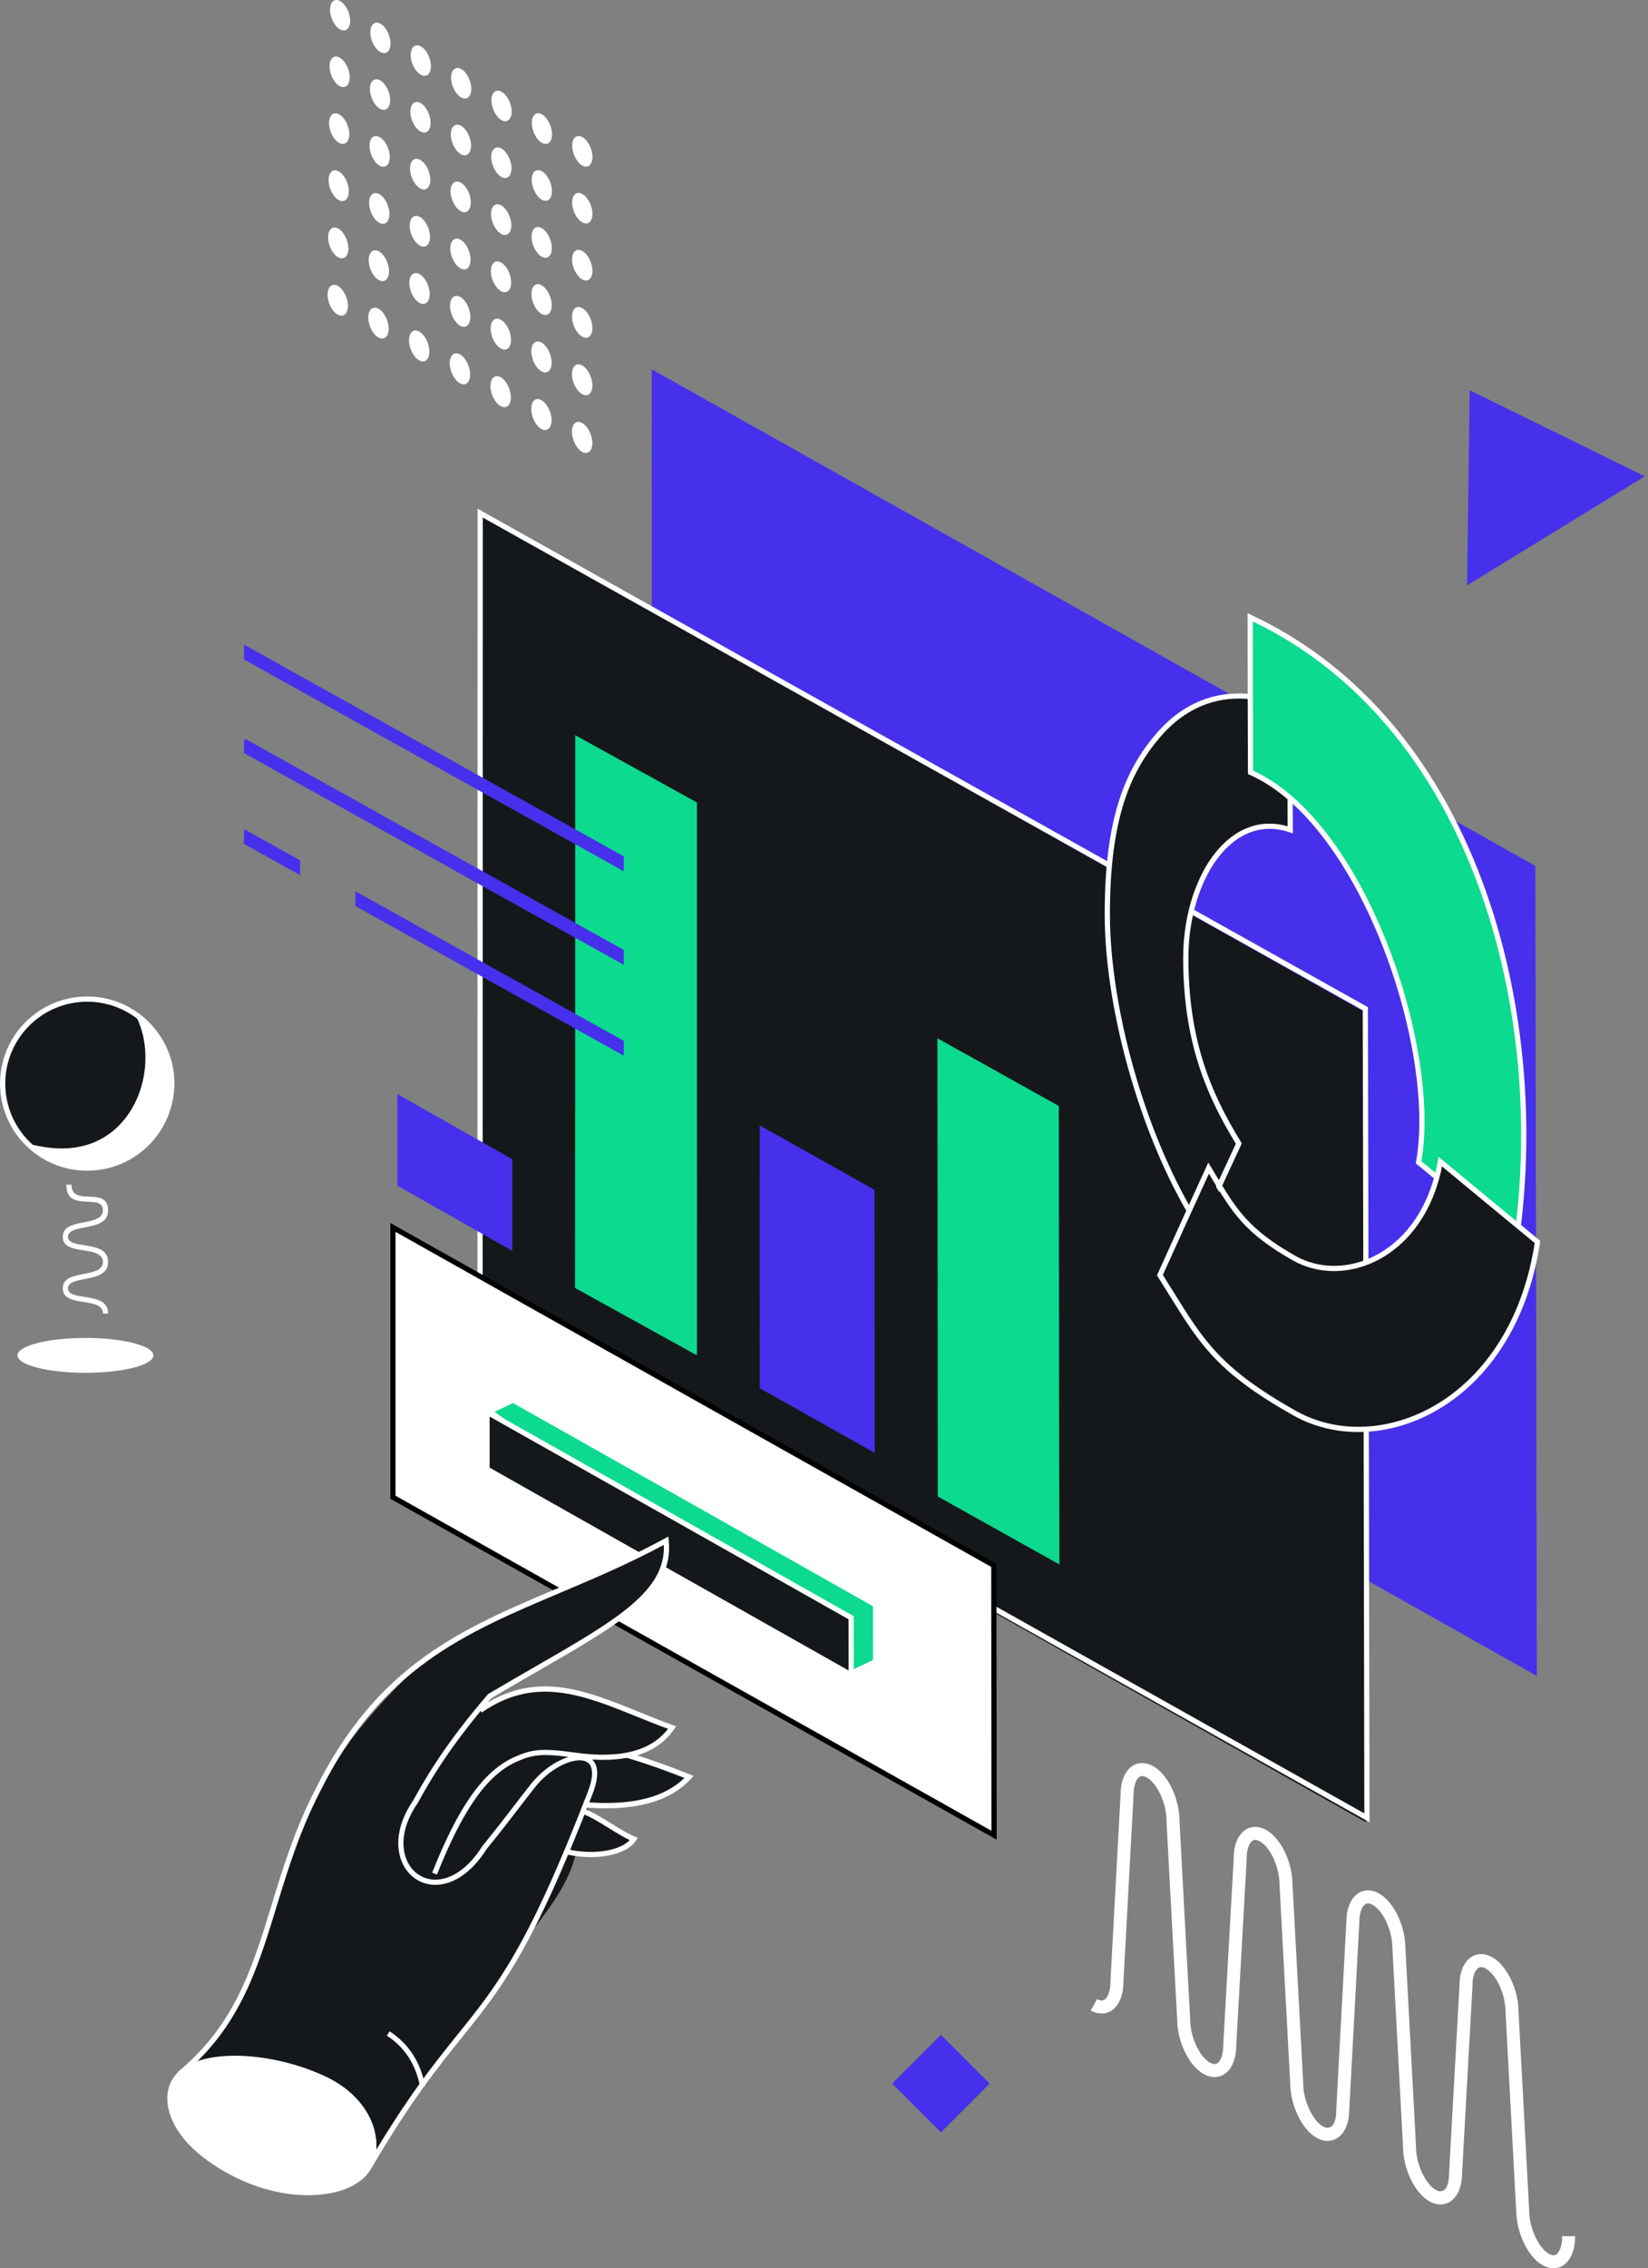 <svg width="330" height="454" viewBox="0 0 330 454" fill="none" xmlns="http://www.w3.org/2000/svg">
<rect x="0" y="0" width="330" height="454" fill="#808080" stroke="none"/>
<path fill-rule="evenodd" clip-rule="evenodd" d="M130.511 73.923C159.969 90.471 189.408 107.004 218.884 123.566C248.323 140.107 277.845 156.705 307.44 173.313L307.587 254.299L307.733 335.444C278.168 318.806 248.61 302.159 219.085 285.536C189.55 268.908 160.025 252.293 130.505 235.685C130.495 208.725 130.496 181.742 130.497 154.804C130.497 127.867 130.499 100.93 130.511 73.924" fill="#4630EB"/>
<path fill-rule="evenodd" clip-rule="evenodd" d="M96.333 103.213C125.818 119.753 155.274 136.307 184.722 152.851C214.2 169.41 243.694 185.951 273.225 202.55C273.266 229.538 273.342 256.595 273.394 283.608C273.447 310.642 273.5 337.677 273.542 364.734C243.972 348.089 214.409 331.411 184.855 314.77C155.315 298.136 125.807 281.508 96.306 264.908C96.303 237.906 96.322 210.972 96.319 184.015C96.316 157.081 96.336 130.124 96.333 103.213Z" fill="#15181A"/>
<path fill-rule="evenodd" clip-rule="evenodd" d="M96.675 103.592C120.802 117.08 144.908 130.577 169.008 144.069L184.466 152.724C197.414 159.972 210.365 167.218 223.322 174.466C239.832 183.702 256.352 192.944 272.882 202.202C272.907 218.25 272.944 234.323 272.98 250.396C273.005 261.212 273.03 272.028 273.051 282.836L273.052 283.557C273.104 310.016 273.156 336.475 273.197 362.956C257.672 354.244 242.149 345.529 226.628 336.81C212.786 329.037 198.947 321.264 185.109 313.499C175.289 307.989 165.469 302.478 155.649 296.965C135.975 285.922 116.309 274.885 96.647 263.86C96.646 250.476 96.65 237.108 96.654 223.747C96.659 210.292 96.662 196.844 96.661 183.389C96.659 169.963 96.664 156.531 96.668 143.102C96.672 129.927 96.675 116.754 96.675 103.592ZM169.517 143.163C145.16 129.525 120.794 115.884 96.409 102.252L95.634 101.818V102.706C95.635 116.162 95.632 129.631 95.627 143.102C95.623 156.531 95.619 169.964 95.62 183.39C95.622 196.844 95.618 210.293 95.613 223.748C95.61 237.21 95.606 250.68 95.607 264.165V264.47L95.872 264.619C115.63 275.699 135.386 286.784 155.139 297.873C164.956 303.383 174.776 308.895 184.599 314.407C198.436 322.171 212.276 329.944 226.117 337.717C241.897 346.58 257.679 355.444 273.463 364.298L274.239 364.734L274.238 363.845C274.196 337.067 274.144 310.312 274.092 283.557L274.09 282.836C274.069 272.028 274.044 261.212 274.019 250.396C273.982 234.221 273.945 218.047 273.92 201.897L273.92 201.591L273.655 201.443C257.036 192.135 240.429 182.844 223.831 173.559C210.874 166.31 197.923 159.065 184.974 151.816L169.517 143.163Z" fill="white"/>
<path fill-rule="evenodd" clip-rule="evenodd" d="M240.256 245.481C229.237 228.222 221.927 201.867 221.906 182.666C221.885 163.465 225.854 153.705 232.355 146.279C238.856 138.853 247.937 136.629 258.134 141.024C258.141 149.225 258.16 157.426 258.191 165.627C246.443 161.551 237.442 175.372 237.472 191.422C237.504 207.471 241.658 218.172 247.991 228.539C245.398 234.191 242.804 239.842 240.255 245.481" fill="#15181A"/>
<path fill-rule="evenodd" clip-rule="evenodd" d="M240.179 244.699C234.967 236.409 230.611 226.126 227.497 215.589C224.171 204.33 222.266 192.793 222.255 183.1C222.244 173.576 223.232 166.4 225.037 160.688C226.832 155.008 229.438 150.779 232.674 147.125C235.927 143.451 239.83 141.084 244.193 140.205C248.346 139.367 252.928 139.875 257.781 141.883C257.787 145.869 257.792 149.847 257.801 153.825C257.809 157.68 257.82 161.533 257.835 165.383C256.653 165.035 255.427 164.857 254.194 164.855C250.77 164.862 247.679 166.315 245.087 168.796C242.531 171.245 240.462 174.696 239.046 178.743C237.673 182.67 236.914 187.161 236.923 191.837C236.939 199.903 238.004 206.626 239.869 212.638C241.707 218.561 244.32 223.786 247.473 228.917L247.43 229.008C244.97 234.31 242.509 239.611 240.179 244.7V244.699ZM226.492 215.877C229.734 226.851 234.319 237.559 239.815 246.069L240.335 246.876L240.734 246.004C243.327 240.331 245.855 234.885 248.383 229.439L248.657 228.847L248.512 228.612C245.336 223.472 242.707 218.252 240.87 212.334C239.033 206.415 237.985 199.79 237.969 191.837C237.961 187.276 238.699 182.901 240.035 179.08C241.397 175.188 243.376 171.878 245.813 169.544C248.216 167.245 251.062 165.898 254.194 165.892C255.479 165.889 256.815 166.11 258.191 166.583L258.888 166.822L258.885 166.091C258.868 162.001 258.856 157.914 258.847 153.824C258.839 149.733 258.833 145.638 258.827 141.539V141.195L258.511 141.061C253.34 138.857 248.437 138.29 243.984 139.188C239.391 140.114 235.293 142.595 231.886 146.442C228.558 150.2 225.879 154.547 224.035 160.38C222.202 166.183 221.197 173.46 221.208 183.1C221.219 192.892 223.139 204.531 226.492 215.877ZM270.184 422.149L271.189 403.517L272.193 384.843V384.776C272.191 383.513 272.417 382.506 272.805 381.815C272.975 381.512 273.167 381.288 273.376 381.149C273.541 381.035 273.737 380.973 273.937 380.972C274.201 380.972 274.511 381.066 274.862 381.263C275.893 381.844 276.862 383.091 277.59 384.642C278.349 386.257 278.822 388.157 278.825 389.964V390.03C279.178 396.661 279.531 403.274 279.884 409.879C280.236 416.482 280.59 423.077 280.944 429.672C280.958 431.856 281.528 434.133 282.433 436.058C283.389 438.087 284.742 439.77 286.257 440.623C286.999 441.041 287.736 441.238 288.443 441.237C289.155 441.239 289.85 441.027 290.439 440.628C290.992 440.258 291.463 439.733 291.833 439.074C292.42 438.028 292.765 436.604 292.772 434.902L293.263 426.083C293.791 416.601 294.32 407.121 294.848 397.597V397.52C294.838 396.255 295.061 395.246 295.448 394.556C295.617 394.255 295.809 394.031 296.017 393.892C296.18 393.781 296.373 393.72 296.57 393.718C296.841 393.716 297.158 393.811 297.515 394.012C298.553 394.597 299.521 395.844 300.246 397.394C301.006 399.016 301.476 400.926 301.478 402.752V402.819L302.929 429.87L303.604 442.465H303.605C303.631 444.646 304.2 446.929 305.107 448.859C306.051 450.869 307.385 452.539 308.894 453.388C309.634 453.805 310.37 454.001 311.076 454C311.788 454.002 312.483 453.789 313.072 453.389C313.627 453.017 314.098 452.491 314.468 451.832C315.065 450.768 315.411 449.314 315.408 447.581H312.811C312.813 448.847 312.587 449.861 312.197 450.557C311.692 451.458 311.067 451.619 310.168 451.112C309.143 450.536 308.186 449.291 307.46 447.747C306.694 446.117 306.216 444.2 306.201 442.389V442.332L305.526 429.737C305.043 420.727 304.559 411.718 304.076 402.686C304.061 400.492 303.5 398.216 302.599 396.292C301.65 394.267 300.306 392.592 298.788 391.737C298.032 391.31 297.281 391.111 296.561 391.116C295.851 391.118 295.158 391.332 294.57 391.729C294.018 392.1 293.546 392.623 293.177 393.28C292.589 394.328 292.247 395.754 292.249 397.46C291.722 406.982 291.194 416.461 290.666 425.94L290.175 434.76V434.832C290.183 440.541 286.718 439.048 284.786 434.946C284.021 433.32 283.543 431.412 283.54 429.606V429.54L282.481 409.746L281.421 389.897C281.407 387.713 280.843 385.445 279.943 383.53C278.995 381.513 277.649 379.84 276.134 378.987C275.39 378.568 274.649 378.369 273.937 378.37C273.226 378.367 272.53 378.578 271.939 378.976C271.382 379.347 270.907 379.875 270.534 380.539C269.947 381.585 269.602 383.007 269.596 384.71L268.591 403.384C268.298 408.83 268.005 414.27 267.712 419.706L267.587 422.022V422.093C267.629 427.711 264.194 426.497 262.191 422.223C261.43 420.596 260.955 418.686 260.953 416.883V416.817C260.621 410.604 260.284 404.387 259.946 398.163C259.568 391.177 259.189 384.184 258.816 377.185C258.802 375.003 258.243 372.733 257.346 370.815C256.403 368.8 255.066 367.131 253.555 366.28C252.8 365.855 252.049 365.655 251.331 365.661C250.625 365.662 249.936 365.874 249.35 366.269C248.8 366.637 248.332 367.158 247.964 367.813C247.377 368.858 247.035 370.287 247.039 372.002C246.544 380.841 246.05 389.654 245.556 398.47L244.95 409.26V409.332C244.952 410.589 244.726 411.596 244.337 412.289C243.824 413.202 243.185 413.353 242.279 412.842C241.243 412.259 240.278 411.01 239.554 409.466C238.79 407.841 238.318 405.932 238.317 404.128V404.056C237.945 397.31 237.589 390.736 237.242 384.255C236.887 377.652 236.537 371.041 236.186 364.412C236.172 362.232 235.608 359.961 234.707 358.042C233.758 356.019 232.413 354.344 230.901 353.493C230.16 353.076 229.422 352.878 228.713 352.878C228.002 352.876 227.307 353.088 226.719 353.487C226.166 353.857 225.694 354.381 225.324 355.042C224.737 356.089 224.392 357.519 224.385 359.23C223.712 371.661 223.038 384.092 222.363 396.523V396.59C222.364 397.859 222.137 398.873 221.745 399.57C221.575 399.874 221.381 400.1 221.171 400.24C221.004 400.352 220.816 400.412 220.615 400.412C220.352 400.412 220.041 400.319 219.69 400.12L218.417 402.395C219.162 402.816 219.904 403.014 220.615 403.014C221.329 403.016 222.026 402.804 222.618 402.404C223.172 402.032 223.645 401.507 224.017 400.845C224.607 399.795 224.953 398.365 224.96 396.656L225.971 378.028L226.982 359.362V359.296C226.98 358.024 227.207 357.01 227.596 356.317C227.766 356.014 227.958 355.789 228.165 355.65C228.327 355.54 228.518 355.481 228.713 355.481C228.974 355.481 229.281 355.573 229.629 355.769C230.661 356.35 231.628 357.597 232.354 359.144C233.115 360.762 233.586 362.667 233.588 364.479V364.545C233.939 371.174 234.291 377.784 234.645 384.387C235.006 391.114 235.364 397.736 235.719 404.198H235.719C235.734 406.371 236.298 408.643 237.201 410.568C238.148 412.586 239.49 414.263 241.006 415.118C241.751 415.537 242.493 415.737 243.204 415.735C243.918 415.737 244.616 415.524 245.208 415.124C245.763 414.753 246.237 414.225 246.608 413.564C247.196 412.519 247.54 411.098 247.547 409.403L248.153 398.613C248.648 389.795 249.142 380.98 249.636 372.14V372.063C249.627 370.787 249.849 369.777 250.235 369.088C250.402 368.79 250.593 368.57 250.797 368.433C250.957 368.323 251.147 368.264 251.341 368.263C251.609 368.261 251.926 368.355 252.282 368.556C253.312 369.136 254.273 370.377 254.994 371.917C255.749 373.533 256.217 375.436 256.219 377.251V377.317C256.591 384.317 256.97 391.31 257.349 398.296C257.687 404.519 258.024 410.737 258.356 416.949C258.37 419.12 258.935 421.397 259.839 423.325C260.787 425.348 262.129 427.032 263.638 427.89C264.392 428.319 265.139 428.519 265.854 428.513C266.564 428.511 267.258 428.296 267.846 427.898C268.395 427.53 268.867 427.008 269.239 426.351C269.839 425.293 270.188 423.856 270.184 422.149ZM78.862 245.481C98.822 256.711 118.804 267.965 138.788 279.192C158.816 290.443 178.823 301.707 198.828 312.95L198.879 366.826C178.864 355.569 158.827 344.312 138.789 333.049C118.798 321.81 98.807 310.572 78.861 299.343C78.861 281.373 78.861 263.427 78.862 245.481Z" fill="white"/>
<path fill-rule="evenodd" clip-rule="evenodd" d="M79.202 246.563C84.86 249.744 90.517 252.927 96.175 256.11C110.289 264.05 124.41 271.995 138.533 279.925C149.542 286.109 160.55 292.295 171.556 298.484C180.534 303.533 189.511 308.579 198.486 313.622L198.536 366.441C185.976 359.379 173.409 352.318 160.837 345.256C153.573 341.175 146.309 337.094 139.044 333.012L138.405 332.653C118.656 321.555 98.906 310.457 79.202 299.368V246.563ZM96.685 255.202L78.939 245.219L78.163 244.784V299.979L78.428 300.128C98.22 311.266 118.058 322.414 137.895 333.561L138.534 333.92C145.798 338.002 153.063 342.084 160.327 346.165C173.157 353.372 185.985 360.578 198.801 367.785L199.577 368.221C199.559 349.817 199.541 331.414 199.526 313.01L199.261 312.862C190.196 307.769 181.132 302.674 172.066 297.576C161.062 291.39 150.055 285.201 139.043 279.017C124.92 271.084 110.801 263.146 96.685 255.202Z" fill="black"/>
<path fill-rule="evenodd" clip-rule="evenodd" d="M102.433 280.35L138.744 300.706L175.146 321.145L175.155 332.497L170.422 334.747L138.727 312.053L97.701 282.599L102.433 280.35Z" fill="#0BDA8F"/>
<path fill-rule="evenodd" clip-rule="evenodd" d="M102.722 280.825L138.735 301.127L174.809 321.495L174.816 332.255L170.662 334.24L139.273 311.641L99.031 282.59L102.722 280.825ZM139.242 300.219L102.761 279.653L97.003 282.405L138.668 312.484L170.558 335.444L175.852 332.914L175.843 320.883L139.242 300.219Z" fill="white"/>
<path fill-rule="evenodd" clip-rule="evenodd" d="M97.701 282.443C109.787 289.25 121.878 296.045 133.936 302.859C146.027 309.693 158.153 316.529 170.262 323.36L170.27 334.747C158.16 327.891 146.022 321.072 133.918 314.241C121.872 307.443 109.767 300.628 97.703 293.797L97.701 282.442" fill="#15181A"/>
<path fill-rule="evenodd" clip-rule="evenodd" d="M98.043 283.531L107.529 288.877C116.25 293.788 124.968 298.706 133.681 303.631C143.352 309.101 153.026 314.566 162.702 320.027L169.919 324.101L169.927 334.354C161.779 329.738 154.66 325.724 147.544 321.711C143.084 319.196 138.626 316.682 134.172 314.166C130.691 312.2 127.206 310.233 123.717 308.264C114.737 303.194 105.741 298.117 98.045 293.755L98.043 283.531ZM108.039 287.965L97.778 282.182L97.003 281.745L97.005 294.363L97.27 294.513C105.911 299.409 114.557 304.296 123.208 309.176L133.663 315.078C138.116 317.594 142.575 320.109 147.035 322.624C155.134 327.192 163.239 331.762 170.192 335.701L170.968 336.142L170.958 323.487L163.212 319.114C153.534 313.65 143.85 308.183 134.19 302.718C125.485 297.794 116.763 292.88 108.039 287.965ZM116.603 27.43C117.721 28.056 118.635 29.852 118.634 31.421C118.634 32.991 117.719 33.76 116.599 33.132C115.479 32.504 114.576 30.72 114.578 29.148C114.58 27.576 115.484 26.802 116.603 27.43ZM67.652 57.229C68.775 57.861 69.682 59.664 69.669 61.248C69.657 62.833 68.729 63.596 67.604 62.964C66.48 62.332 65.59 60.55 65.603 58.962C65.617 57.375 66.528 56.598 67.652 57.229ZM67.745 45.747C68.867 46.377 69.772 48.173 69.76 49.757C69.747 51.342 68.821 52.119 67.698 51.488C66.577 50.858 65.687 49.066 65.701 47.481C65.714 45.898 66.624 45.117 67.745 45.747ZM67.84 34.302C68.959 34.932 69.862 36.724 69.849 38.304C69.838 39.887 68.913 40.654 67.793 40.024C66.672 39.395 65.784 37.604 65.798 36.027C65.812 34.449 66.721 33.673 67.84 34.302ZM67.933 22.901C69.05 23.53 69.952 25.308 69.939 26.883C69.927 28.458 69.004 29.222 67.886 28.592C66.768 27.964 65.882 26.184 65.894 24.61C65.908 23.034 66.815 22.273 67.933 22.901ZM68.025 11.539C69.141 12.166 70.041 13.939 70.029 15.505C70.017 17.071 69.096 17.838 67.979 17.211C66.863 16.583 65.978 14.8 65.992 13.236C66.005 11.671 66.91 10.912 68.025 11.539ZM68.118 0.22C69.232 0.846 70.131 2.625 70.118 4.185C70.106 5.744 69.186 6.5 68.072 5.873C66.957 5.247 66.075 3.472 66.088 1.913C66.101 0.354 67.005 -0.406 68.118 0.22ZM75.806 61.8C76.933 62.433 77.838 64.231 77.828 65.82C77.817 67.409 76.894 68.178 75.767 67.546C74.64 66.913 73.735 65.115 73.746 63.53C73.757 61.945 74.681 61.168 75.807 61.8H75.806ZM75.886 50.316C77.01 50.947 77.909 52.741 77.899 54.327C77.888 55.913 76.972 56.687 75.846 56.055C74.722 55.424 73.817 53.627 73.829 52.041C73.841 50.457 74.762 49.685 75.887 50.316H75.886ZM75.966 38.863C77.088 39.493 77.985 41.284 77.974 42.867C77.964 44.449 77.049 45.214 75.926 44.584C74.803 43.953 73.9 42.167 73.912 40.585C73.923 39.003 74.843 38.234 75.966 38.864V38.863ZM76.045 27.455C77.165 28.083 78.06 29.863 78.05 31.437C78.039 33.009 77.126 33.779 76.005 33.15C74.884 32.52 73.983 30.732 73.996 29.16C74.006 27.587 74.925 26.826 76.045 27.455ZM76.123 16.09C77.241 16.721 78.135 18.49 78.126 20.057C78.115 21.623 77.204 22.395 76.084 21.766C74.965 21.138 74.066 19.344 74.077 17.777C74.088 16.211 75.005 15.459 76.123 16.09ZM76.201 4.757C77.318 5.383 78.21 7.161 78.199 8.722C78.19 10.282 77.28 11.047 76.162 10.42C75.045 9.793 74.148 8.012 74.159 6.452C74.17 4.892 75.086 4.129 76.201 4.757ZM83.957 66.373C85.08 67.004 85.99 68.807 85.982 70.397C85.973 71.987 85.048 72.754 83.924 72.123C82.8 71.491 81.89 69.695 81.9 68.106C81.908 66.516 82.833 65.743 83.957 66.373ZM84.021 54.874C85.143 55.504 86.052 57.303 86.043 58.89C86.035 60.477 85.112 61.247 83.989 60.618C82.867 59.988 81.959 58.19 81.968 56.603C81.977 55.017 82.9 54.245 84.021 54.874ZM84.087 43.42C85.206 44.048 86.112 45.846 86.103 47.427C86.096 49.008 85.174 49.773 84.055 49.144C82.934 48.515 82.028 46.728 82.037 45.144C82.046 43.561 82.967 42.792 84.087 43.42ZM84.151 32.003C85.269 32.63 86.174 34.415 86.165 35.99C86.156 37.564 85.238 38.336 84.119 37.709C83.001 37.081 82.096 35.284 82.105 33.711C82.114 32.137 83.034 31.376 84.151 32.003ZM84.216 20.63C85.331 21.256 86.234 23.034 86.226 24.602C86.218 26.17 85.3 26.937 84.184 26.311C83.067 25.684 82.164 23.895 82.173 22.327C82.182 20.759 83.1 20.004 84.216 20.63ZM84.28 9.289C85.393 9.914 86.295 11.697 86.287 13.258C86.278 14.82 85.362 15.591 84.248 14.963C83.133 14.334 82.231 12.548 82.241 10.988C82.25 9.426 83.166 8.664 84.28 9.288V9.289ZM92.122 70.946C93.248 71.578 94.141 73.379 94.135 74.973C94.128 76.567 93.224 77.338 92.097 76.706C90.97 76.073 90.051 74.276 90.058 72.685C90.065 71.094 90.996 70.314 92.123 70.946H92.122ZM92.173 59.44C93.297 60.07 94.189 61.864 94.182 63.451C94.175 65.04 93.273 65.825 92.148 65.193C91.022 64.561 90.105 62.758 90.113 61.174C90.12 59.59 91.049 58.809 92.173 59.44ZM92.224 47.983C93.345 48.613 94.235 50.399 94.228 51.98C94.222 53.562 93.321 54.342 92.198 53.711C91.076 53.081 90.159 51.283 90.166 49.701C90.173 48.12 91.102 47.354 92.224 47.983ZM92.274 36.564C93.394 37.193 94.282 38.966 94.276 40.541C94.269 42.116 93.37 42.897 92.249 42.267C91.127 41.638 90.213 39.84 90.221 38.265C90.228 36.69 91.154 35.935 92.274 36.564ZM92.324 25.184C93.442 25.811 94.328 27.583 94.322 29.152C94.315 30.721 93.418 31.496 92.299 30.868C91.179 30.24 90.267 28.449 90.274 26.88C90.281 25.312 91.206 24.556 92.324 25.184ZM92.374 13.828C93.49 14.454 94.375 16.235 94.369 17.8C94.362 19.366 93.466 20.132 92.349 19.506C91.232 18.879 90.32 17.095 90.327 15.533C90.335 13.971 91.257 13.201 92.374 13.828ZM100.261 75.517C101.385 76.145 102.298 77.95 102.294 79.545C102.289 81.141 101.368 81.912 100.244 81.281C99.119 80.65 98.207 78.849 98.211 77.254C98.217 75.66 99.138 74.891 100.262 75.517H100.261ZM100.298 64.002C101.419 64.632 102.331 66.433 102.327 68.022C102.322 69.611 101.402 70.384 100.28 69.754C99.158 69.124 98.246 67.323 98.251 65.736C98.257 64.147 99.176 63.374 100.298 64.002ZM100.334 52.538C101.453 53.166 102.363 54.96 102.359 56.543C102.354 58.126 101.437 58.893 100.316 58.264C99.196 57.635 98.286 55.843 98.291 54.261C98.296 52.678 99.214 51.91 100.334 52.538ZM100.37 41.112C101.488 41.738 102.395 43.528 102.391 45.102C102.387 46.675 101.47 47.446 100.352 46.818C99.234 46.191 98.325 44.399 98.331 42.823C98.336 41.247 99.253 40.484 100.37 41.112V41.112ZM100.406 29.723C101.521 30.349 102.428 32.134 102.423 33.705C102.419 35.275 101.504 36.037 100.388 35.411C99.271 34.785 98.364 32.993 98.37 31.424C98.375 29.854 99.29 29.097 100.406 29.723ZM100.441 18.359C101.554 18.984 102.459 20.772 102.455 22.339C102.451 23.906 101.538 24.672 100.423 24.048C99.308 23.422 98.404 21.634 98.409 20.068C98.414 18.502 99.328 17.734 100.441 18.359ZM108.412 80.086C109.538 80.717 110.449 82.524 110.447 84.121C110.445 85.717 109.527 86.492 108.401 85.86C107.273 85.227 106.372 83.43 106.376 81.834C106.379 80.238 107.286 79.454 108.412 80.086ZM108.433 68.562C109.557 69.193 110.468 70.993 110.465 72.583C110.463 74.173 109.547 74.952 108.423 74.324C107.297 73.696 106.395 71.896 106.396 70.307C106.397 68.718 107.309 67.932 108.433 68.562ZM108.455 57.096C109.577 57.726 110.485 59.519 110.483 61.102C110.481 62.686 109.567 63.456 108.444 62.827C107.321 62.197 106.418 60.407 106.42 58.823C106.424 57.241 107.333 56.467 108.455 57.097V57.096ZM108.476 45.662C109.596 46.29 110.504 48.079 110.501 49.653C110.499 51.228 109.586 52.002 108.465 51.373C107.345 50.743 106.442 48.952 106.446 47.378C106.45 45.804 107.356 45.033 108.476 45.662ZM108.498 34.271C109.616 34.898 110.522 36.682 110.519 38.254C110.517 39.825 109.606 40.591 108.487 39.963C107.368 39.336 106.468 37.545 106.471 35.977C106.475 34.41 107.38 33.644 108.498 34.272V34.271ZM108.519 22.893C109.635 23.519 110.54 25.303 110.537 26.874C110.535 28.445 109.626 29.212 108.509 28.585C107.391 27.959 106.492 26.175 106.496 24.608C106.499 23.04 107.403 22.267 108.52 22.893L108.519 22.893ZM116.567 84.656C117.696 85.289 118.617 87.099 118.616 88.695C118.616 90.293 117.693 91.074 116.563 90.441C115.433 89.808 114.522 88.006 114.524 86.409C114.525 84.812 115.438 84.024 116.567 84.656ZM116.574 73.132C117.7 73.76 118.621 75.565 118.62 77.156C118.62 78.748 117.698 79.522 116.57 78.891C115.443 78.259 114.533 76.458 114.535 74.867C114.536 73.276 115.448 72.503 116.574 73.132ZM116.581 61.657C117.706 62.287 118.624 64.085 118.624 65.668C118.623 67.249 117.703 68.022 116.578 67.391C115.452 66.761 114.544 64.963 114.545 63.383C114.547 61.801 115.457 61.027 116.581 61.657ZM116.588 50.221C117.711 50.85 118.627 52.632 118.627 54.21C118.627 55.788 117.709 56.559 116.585 55.93C115.461 55.3 114.555 53.504 114.556 51.929C114.558 50.354 115.466 49.592 116.588 50.221ZM116.595 38.822C117.716 39.45 118.632 41.233 118.631 42.803C118.63 44.372 117.713 45.141 116.592 44.512C115.47 43.883 114.565 42.097 114.567 40.526C114.569 38.954 115.474 38.194 116.596 38.822L116.595 38.822Z" fill="white"/>
<path fill-rule="evenodd" clip-rule="evenodd" d="M303.418 248.271C296.962 242.956 290.479 237.614 284.023 232.271C288.092 209.756 273 164.31 250.587 154.396C250.544 144.087 250.529 133.777 250.515 123.438C295.499 144.574 310.051 202.593 303.418 248.271Z" fill="#0BDA8F"/>
<path fill-rule="evenodd" clip-rule="evenodd" d="M303.197 247.687C300.186 245.219 297.17 242.746 294.155 240.268C290.977 237.659 287.799 235.046 284.628 232.433C286.725 220.276 283.395 201.72 276.415 185.53C270.323 171.398 261.437 159.042 250.931 154.251C250.911 149.195 250.897 144.141 250.885 139.085C250.876 134.189 250.868 129.29 250.861 124.384C271.171 134.143 285.202 151.455 293.819 171.704C303.934 195.473 306.591 223.283 303.197 247.687V247.687ZM293.492 241.073C296.748 243.746 300.004 246.417 303.253 249.08L303.967 249.665L304.101 248.751C307.716 223.958 305.099 195.545 294.779 171.296C285.963 150.581 271.529 132.9 250.56 123.088L249.816 122.74L249.818 123.559C249.825 128.741 249.833 133.914 249.844 139.084C249.855 144.257 249.869 149.425 249.891 154.59L249.893 154.93L250.202 155.066C260.577 159.637 269.396 171.889 275.455 185.942C282.42 202.097 285.721 220.591 283.551 232.55L283.497 232.85L283.733 233.044C286.981 235.722 290.237 238.399 293.492 241.073Z" fill="white"/>
<path fill-rule="evenodd" clip-rule="evenodd" d="M307.733 249.039C302.787 281.651 275.759 292.898 258.763 283.34C241.767 273.782 239.473 267.937 231.674 255.694C234.906 248.549 238.194 241.388 241.482 234.227C246.383 242.268 248.427 246.489 258.719 252.281C269.009 258.073 284.806 251.731 288.159 232.928C294.677 238.307 301.201 243.677 307.733 249.038" fill="#15181A"/>
<path fill-rule="evenodd" clip-rule="evenodd" d="M307.314 248.797C306.234 255.731 304.148 261.676 301.374 266.641C297.381 273.785 291.961 278.898 286.064 281.997C280.182 285.088 273.823 286.176 267.934 285.278C264.941 284.821 262.07 283.85 259.445 282.368C244.508 273.934 241.082 268.416 235.071 258.735C234.402 257.658 233.7 256.527 232.851 255.187C235.96 248.288 239.018 241.597 242.076 234.909L242.544 235.686C246.805 242.763 249.252 246.828 258.893 252.276C260.506 253.185 262.26 253.815 264.083 254.139C267.877 254.82 271.959 254.212 275.722 252.306C279.471 250.408 282.902 247.221 285.412 242.735C286.889 240.096 288.046 237.006 288.761 233.465C291.776 235.965 294.794 238.462 297.814 240.956C300.98 243.572 304.146 246.185 307.314 248.797ZM302.28 267.151C305.152 262.011 307.301 255.85 308.387 248.662L308.431 248.371L308.201 248.183C304.964 245.511 301.718 242.834 298.473 240.152C295.227 237.471 291.982 234.786 288.743 232.101L288.059 231.533L287.902 232.414C287.23 236.2 286.048 239.468 284.506 242.225C282.103 246.519 278.828 249.567 275.255 251.376C271.697 253.178 267.842 253.752 264.262 253.11C262.555 252.806 260.912 252.217 259.401 251.365C250 246.053 247.604 242.074 243.434 235.147C243.17 234.708 242.897 234.254 242.456 233.528L241.949 232.692L241.35 234.003C238.108 241.092 234.867 248.18 231.79 255.013L231.675 255.268L231.826 255.508C232.62 256.764 233.408 258.023 234.189 259.287C240.291 269.113 243.768 274.713 258.937 283.279C261.673 284.824 264.664 285.836 267.78 286.311C273.879 287.242 280.46 286.117 286.543 282.92C292.612 279.731 298.183 274.479 302.28 267.151Z" fill="white"/>
<path fill-rule="evenodd" clip-rule="evenodd" d="M36.296 415.316L74.246 433.776C86.582 412.588 86.017 414.821 90.881 409.342C92.504 407.514 95.315 403.754 98.807 399.04C100.857 396.273 102.731 392.94 105.041 388.843C107.388 384.68 113.365 378.996 115.272 371.142L115.52 371.008C121.523 371.664 125.387 370.62 127.11 367.877C124.072 366.613 120.744 363.883 117.65 362.855L117.617 361.411L117.687 361.118C126.224 361.782 133.617 360.462 138.173 355.639C138.173 355.639 132.061 353.177 125.72 351.382C129.501 350.543 132.314 348.727 134.211 345.924C120.521 340.982 108.854 333.177 95.685 342.447C96.511 341.436 97.347 340.433 98.196 339.44C120.448 326.174 134.572 320.087 133.356 308.247C121.869 314.848 106.215 319.87 88.137 329.411C76.402 339.868 68.323 349.511 63.902 358.339C52.683 380.252 54.462 400.268 36.297 415.317" fill="#15181A"/>
<path fill-rule="evenodd" clip-rule="evenodd" d="M87.496 375.195C90.099 368.671 92.614 363.671 95.229 359.968C97.81 356.312 100.483 353.937 103.429 352.62C105.037 351.901 106.291 351.468 107.938 351.329C109.617 351.188 111.718 351.346 115.01 351.81C119.869 352.496 123.959 352.369 127.278 351.43C130.648 350.478 133.224 348.692 135.008 346.073L135.381 345.525L134.755 345.3C132.448 344.472 130.141 343.538 127.876 342.621C116.941 338.192 106.983 334.16 95.893 341.919L96.488 342.763C107.115 335.327 116.825 339.26 127.488 343.578C129.526 344.403 131.598 345.242 133.765 346.035C132.144 348.153 129.889 349.62 126.999 350.438C123.818 351.337 119.869 351.454 115.151 350.789C111.777 350.313 109.609 350.152 107.853 350.3C106.067 350.45 104.723 350.912 103.008 351.679C99.886 353.075 97.075 355.562 94.383 359.374C91.724 363.139 89.172 368.21 86.537 374.816L87.495 375.195H87.496Z" fill="white"/>
<path fill-rule="evenodd" clip-rule="evenodd" d="M125.445 351.816C130.431 353.272 135.257 355.152 137.05 355.871C135.047 357.821 132.499 359.125 129.576 359.911C125.96 360.883 121.768 361.065 117.32 360.702L117.239 361.769C121.79 362.141 126.095 361.949 129.834 360.944C133.215 360.036 136.13 358.463 138.346 356.041L138.869 355.47L138.165 355.177C138.147 355.17 132.056 352.636 125.724 350.786L125.445 351.816V351.816ZM113.052 371.078C116.09 371.806 119.141 371.879 121.668 371.422C124.308 370.946 126.402 369.882 127.371 368.368L127.706 367.845L127.126 367.608C125.747 367.044 124.132 366.044 122.491 365.028C120.486 363.787 118.447 362.524 116.675 361.945L116.343 362.938C118.002 363.479 119.981 364.706 121.928 365.911C123.373 366.806 124.801 367.69 126.097 368.298C125.168 369.303 123.516 370.029 121.478 370.397C119.087 370.828 116.192 370.757 113.301 370.065L113.052 371.078ZM42.068 432.435C55.645 442.254 70.992 440.6 74.435 433.84C76.947 428.906 74.552 420.698 65.498 416.361C55.334 411.493 41.346 410.451 36.192 415.373C32.625 418.778 33.438 426.193 42.068 432.435Z" fill="white"/>
<path fill-rule="evenodd" clip-rule="evenodd" d="M41.52 432.421C43.203 433.636 44.979 434.716 46.832 435.651C52.558 438.534 58.293 439.604 63.073 439.307C67.926 439.006 71.82 437.291 73.772 434.622C74.039 434.258 74.271 433.871 74.467 433.464C75.693 430.932 75.708 427.625 74.297 424.398C72.904 421.209 70.12 418.091 65.74 415.886C65.614 415.823 65.462 415.748 65.285 415.664C60.033 413.158 53.763 411.666 48.208 411.479C42.905 411.301 38.225 412.317 35.638 414.779C35.352 415.05 35.092 415.346 34.86 415.663C33.676 417.282 33.216 419.453 33.687 421.868C34.148 424.229 35.503 426.827 37.95 429.36C38.953 430.398 40.138 431.427 41.52 432.421ZM47.299 434.733C45.496 433.822 43.767 432.77 42.13 431.588C40.795 430.627 39.656 429.64 38.697 428.647C36.4 426.268 35.132 423.852 34.706 421.675C34.291 419.55 34.682 417.659 35.7 416.268C35.896 416 36.115 415.749 36.355 415.52C38.727 413.264 43.135 412.337 48.175 412.506C53.594 412.689 59.712 414.145 64.838 416.59C64.961 416.649 65.106 416.72 65.274 416.804C69.417 418.891 72.043 421.819 73.347 424.804C74.635 427.752 74.634 430.748 73.533 433.021L73.463 433.161C73.312 433.455 73.134 433.741 72.932 434.018C71.162 436.438 67.551 437.998 63.012 438.28C58.398 438.566 52.85 437.527 47.299 434.733Z" fill="white"/>
<path fill-rule="evenodd" clip-rule="evenodd" d="M79.559 218.98C87.241 223.329 94.923 227.675 102.583 232.02C102.583 238.134 102.584 244.249 102.585 250.362C94.902 246.016 87.242 241.671 79.559 237.322V218.98ZM152.134 225.256C159.802 229.555 167.47 233.855 175.115 238.155L175.155 290.811C167.483 286.482 159.812 282.178 152.141 277.873C152.131 260.334 152.121 242.795 152.134 225.257" fill="#4630EB"/>
<path fill-rule="evenodd" clip-rule="evenodd" d="M209.839 220.149C202.888 216.267 195.936 212.385 188.494 208.255L187.715 207.821C187.741 238.391 187.765 268.96 187.794 299.53L188.06 299.679L194.951 303.53C200.413 306.583 205.878 309.638 211.353 312.691L212.137 313.127L212.135 312.236C212.115 304.7 212.101 297.153 212.091 289.603C212.08 282.053 212.072 274.501 212.063 266.953L212.016 221.365L209.839 220.149V220.149ZM127.586 154.002C123.711 151.863 119.837 149.722 115.969 147.582L115.185 147.149L115.185 148.036C115.174 159.009 115.176 169.975 115.177 180.933C115.178 188.208 115.179 195.48 115.177 202.748C115.174 211.867 115.17 220.991 115.166 230.116C115.161 239.241 115.155 248.365 115.146 257.484V257.789L117.132 258.886C124.35 262.869 131.565 266.857 138.778 270.85L139.562 271.284V270.396C139.571 259.45 139.567 248.494 139.564 237.54C139.561 230.242 139.559 222.944 139.56 215.649V214.83C139.563 196.883 139.566 178.892 139.558 160.924V160.62L139.289 160.471C135.392 158.315 131.489 156.158 127.586 154.003" fill="#0BDA8F"/>
<path fill-rule="evenodd" clip-rule="evenodd" d="M115.881 149.241C119.49 151.238 123.105 153.235 126.72 155.231C130.536 157.338 134.352 159.446 138.162 161.554C138.17 179.43 138.167 197.328 138.165 215.182V216.002C138.163 223.3 138.166 230.602 138.168 237.904C138.172 248.568 138.175 259.233 138.167 269.889C131.222 266.043 124.258 262.199 117.293 258.353L115.843 257.553C115.852 248.531 115.858 239.504 115.863 230.477C115.867 221.347 115.87 212.218 115.874 203.095C115.876 195.823 115.875 188.548 115.874 181.268C115.872 170.601 115.871 159.925 115.881 149.241V149.241ZM189.11 209.216C195.971 213.005 202.828 216.803 209.68 220.608L211.324 221.52L211.371 266.22C211.378 273.721 211.386 281.228 211.397 288.731C211.407 295.933 211.421 303.136 211.439 310.338C206.223 307.447 201.017 304.556 195.814 301.666L189.187 297.987L189.11 209.216Z" fill="#0BDA8F"/>
<path fill-rule="evenodd" clip-rule="evenodd" d="M17.456 200.151C26.705 200.151 34.203 207.644 34.203 216.888C34.203 226.131 26.705 233.625 17.456 233.625C8.207 233.625 0.709 226.131 0.709 216.888C0.709 207.644 8.207 200.151 17.456 200.151Z" fill="#15181A"/>
<path fill-rule="evenodd" clip-rule="evenodd" d="M17.456 200.496C19.61 200.493 21.744 200.916 23.734 201.74C25.724 202.564 27.532 203.773 29.053 205.297C30.578 206.818 31.788 208.624 32.613 210.614C33.437 212.603 33.86 214.735 33.857 216.888C33.857 221.414 32.022 225.513 29.053 228.479C27.532 230.003 25.724 231.212 23.734 232.036C21.744 232.86 19.61 233.283 17.456 233.28C12.927 233.28 8.826 231.445 5.859 228.479C4.333 226.959 3.124 225.152 2.299 223.163C1.475 221.174 1.052 219.041 1.054 216.888C1.051 214.735 1.474 212.603 2.299 210.614C3.123 208.624 4.333 206.818 5.859 205.297C7.38 203.773 9.187 202.564 11.178 201.74C13.168 200.916 15.302 200.493 17.456 200.496ZM29.791 204.56C28.173 202.939 26.25 201.653 24.133 200.776C22.016 199.9 19.747 199.45 17.456 199.453C15.165 199.45 12.895 199.9 10.778 200.776C8.661 201.653 6.739 202.939 5.121 204.56C3.498 206.177 2.212 208.099 1.335 210.215C0.458 212.33 0.009 214.598 0.012 216.888C0.009 219.178 0.459 221.446 1.335 223.561C2.212 225.677 3.499 227.599 5.121 229.216C6.739 230.837 8.661 232.123 10.778 232.999C12.895 233.876 15.165 234.325 17.456 234.322C22.274 234.322 26.634 232.371 29.791 229.216C31.413 227.599 32.7 225.677 33.577 223.562C34.454 221.446 34.904 219.178 34.901 216.888C34.901 212.073 32.948 207.715 29.791 204.56Z" fill="white"/>
<path fill-rule="evenodd" clip-rule="evenodd" d="M27.731 202.989C31.673 206.067 34.203 210.828 34.203 216.171C34.203 225.452 26.573 232.976 17.161 232.976C13.502 232.984 9.937 231.82 6.989 229.655C25.87 233.505 32.874 214.377 27.731 202.989Z" fill="white"/>
<path fill-rule="evenodd" clip-rule="evenodd" d="M29.248 205.608C30.473 206.835 31.49 208.252 32.259 209.806C33.322 211.956 33.873 214.323 33.87 216.722C33.87 221.11 32.055 225.083 29.121 227.958C26.186 230.834 22.133 232.613 17.655 232.613C15.873 232.613 14.158 232.331 12.555 231.811C11.685 231.529 10.84 231.174 10.029 230.75C13.699 231.131 16.874 230.604 19.552 229.436C22.337 228.22 24.576 226.31 26.266 224.002C27.949 221.703 29.086 219.011 29.676 216.217C30.429 212.648 30.287 208.907 29.247 205.608H29.248ZM33.185 209.368C32.04 207.06 30.387 205.042 28.35 203.465L26.712 202.194L27.562 204.065C29.167 207.597 29.533 211.92 28.669 216.016C28.107 218.675 27.028 221.234 25.432 223.413C23.844 225.583 21.743 227.376 19.132 228.516C16.061 229.857 12.274 230.296 7.771 229.384L5.504 228.924L7.362 230.282C8.844 231.364 10.488 232.204 12.233 232.771C13.984 233.338 15.815 233.626 17.656 233.624C22.418 233.624 26.729 231.732 29.849 228.673C32.971 225.615 34.901 221.389 34.901 216.722C34.901 214.087 34.284 211.592 33.185 209.368H33.185ZM85.141 417.54C84.668 415.125 83.838 413.004 82.652 411.177C81.461 409.342 79.915 407.81 78.015 406.578L77.465 407.439C79.244 408.592 80.689 410.024 81.798 411.733C82.912 413.448 83.692 415.449 84.141 417.736L85.141 417.54Z" fill="white"/>
<path fill-rule="evenodd" clip-rule="evenodd" d="M124.914 208.331L71.171 178.389V181.351L124.914 211.308V208.331ZM124.914 190.145L49.12 147.895L48.856 148.362V150.725L124.914 193.123V190.145ZM124.914 171.415L48.856 129.017V131.994L124.914 174.392V171.415ZM60.091 172.197L49.063 166.049L48.856 166.416V168.911L60.091 175.158V172.197Z" fill="#4630EB"/>
<path fill-rule="evenodd" clip-rule="evenodd" d="M17.107 267.797C24.622 267.797 30.714 269.359 30.714 271.284C30.714 273.21 24.622 274.771 17.107 274.771C9.592 274.771 3.5 273.21 3.5 271.284C3.5 269.358 9.592 267.797 17.107 267.797Z" fill="white"/>
<path fill-rule="evenodd" clip-rule="evenodd" d="M294.287 78.107L311.826 86.723L329.364 95.337L311.571 106.25L293.777 117.162L294.032 97.635L294.287 78.107ZM178.643 417.038L188.412 407.275L198.181 417.038L188.412 426.802L178.643 417.038Z" fill="#4630EB"/>
<path fill-rule="evenodd" clip-rule="evenodd" d="M21.643 262.916C21.643 260.321 19.221 259.941 16.911 259.579C15.24 259.317 13.642 259.066 13.606 257.912C13.569 256.671 15.232 256.344 16.962 256.003C19.254 255.552 21.643 255.083 21.643 252.595C21.643 250.002 19.197 249.612 16.877 249.243C15.198 248.974 13.603 248.72 13.605 247.575C13.608 246.321 15.274 245.999 16.997 245.665C19.28 245.223 21.643 244.766 21.643 242.273C21.643 239.664 19.727 239.587 17.727 239.508C16.064 239.442 14.324 239.374 14.324 237.112H13.287C13.287 240.363 15.537 240.451 17.686 240.537C19.178 240.596 20.606 240.653 20.606 242.273C20.606 243.916 18.672 244.291 16.803 244.653C14.655 245.068 12.578 245.47 12.573 247.575C12.568 249.598 14.589 249.92 16.715 250.259C18.609 250.561 20.606 250.879 20.606 252.595C20.606 254.235 18.646 254.62 16.764 254.99C14.593 255.417 12.507 255.828 12.573 257.942V257.944C12.636 259.949 14.649 260.265 16.753 260.595C18.634 260.89 20.607 261.199 20.607 262.916H21.643ZM74.486 433.776C82.296 420.459 87.731 413.716 92.513 407.781C100.444 397.94 106.593 390.311 118.682 359.001C119.685 356.4 119.798 354.529 119.314 353.287C118.964 352.39 118.321 351.814 117.48 351.521C116.692 351.245 115.738 351.232 114.7 351.443C112.062 351.982 108.796 354.013 106.462 356.902C105.54 358.044 104.504 359.395 103.314 360.947C101.49 363.326 99.305 366.176 96.651 369.421L96.63 369.446L96.613 369.472C93.537 374.358 89.981 376.296 87.013 376.217C85.859 376.194 84.736 375.838 83.779 375.193C82.843 374.56 82.075 373.655 81.552 372.542C80.202 369.667 80.487 365.42 83.664 360.855L83.688 360.821L83.695 360.808C85.599 357.298 87.702 353.899 89.993 350.628C92.368 347.238 95.105 343.739 98.423 339.876C101.63 337.978 104.639 336.245 107.462 334.619C124.634 324.728 134.988 318.763 133.908 308.324L133.829 307.549L133.142 307.921C125.744 311.939 118.566 314.974 111.709 317.874C92.404 326.037 75.628 333.131 63.181 358.082H63.182C59.032 366.13 56.651 373.907 54.392 381.277C50.527 393.894 47.03 405.31 35.599 414.712L36.259 415.513C47.933 405.911 51.474 394.353 55.388 381.577C57.633 374.249 60.002 366.516 64.111 358.547L64.115 358.541C76.389 333.937 93.001 326.912 112.117 318.829C118.772 316.014 125.728 313.073 132.928 309.215C133.327 318.52 123.293 324.301 106.939 333.721C104.072 335.373 101.013 337.135 97.819 339.025L97.745 339.069L97.689 339.135C94.33 343.042 91.555 346.589 89.14 350.035C86.828 353.334 84.705 356.762 82.783 360.302C79.392 365.196 79.123 369.813 80.611 372.982C81.213 374.265 82.104 375.313 83.195 376.05C84.317 376.808 85.635 377.225 86.989 377.254C90.284 377.34 94.182 375.272 97.478 370.052C100.15 366.785 102.325 363.946 104.142 361.577C105.33 360.027 106.365 358.677 107.274 357.552C109.458 354.848 112.483 352.954 114.908 352.459C115.765 352.285 116.532 352.289 117.138 352.5C117.413 352.591 117.665 352.742 117.873 352.943C118.082 353.144 118.242 353.39 118.343 353.661C118.739 354.676 118.613 356.293 117.711 358.63C105.684 389.782 99.578 397.358 91.701 407.131C86.892 413.099 81.425 419.881 73.585 433.251L74.486 433.776L74.486 433.776Z" fill="white"/>
</svg>
